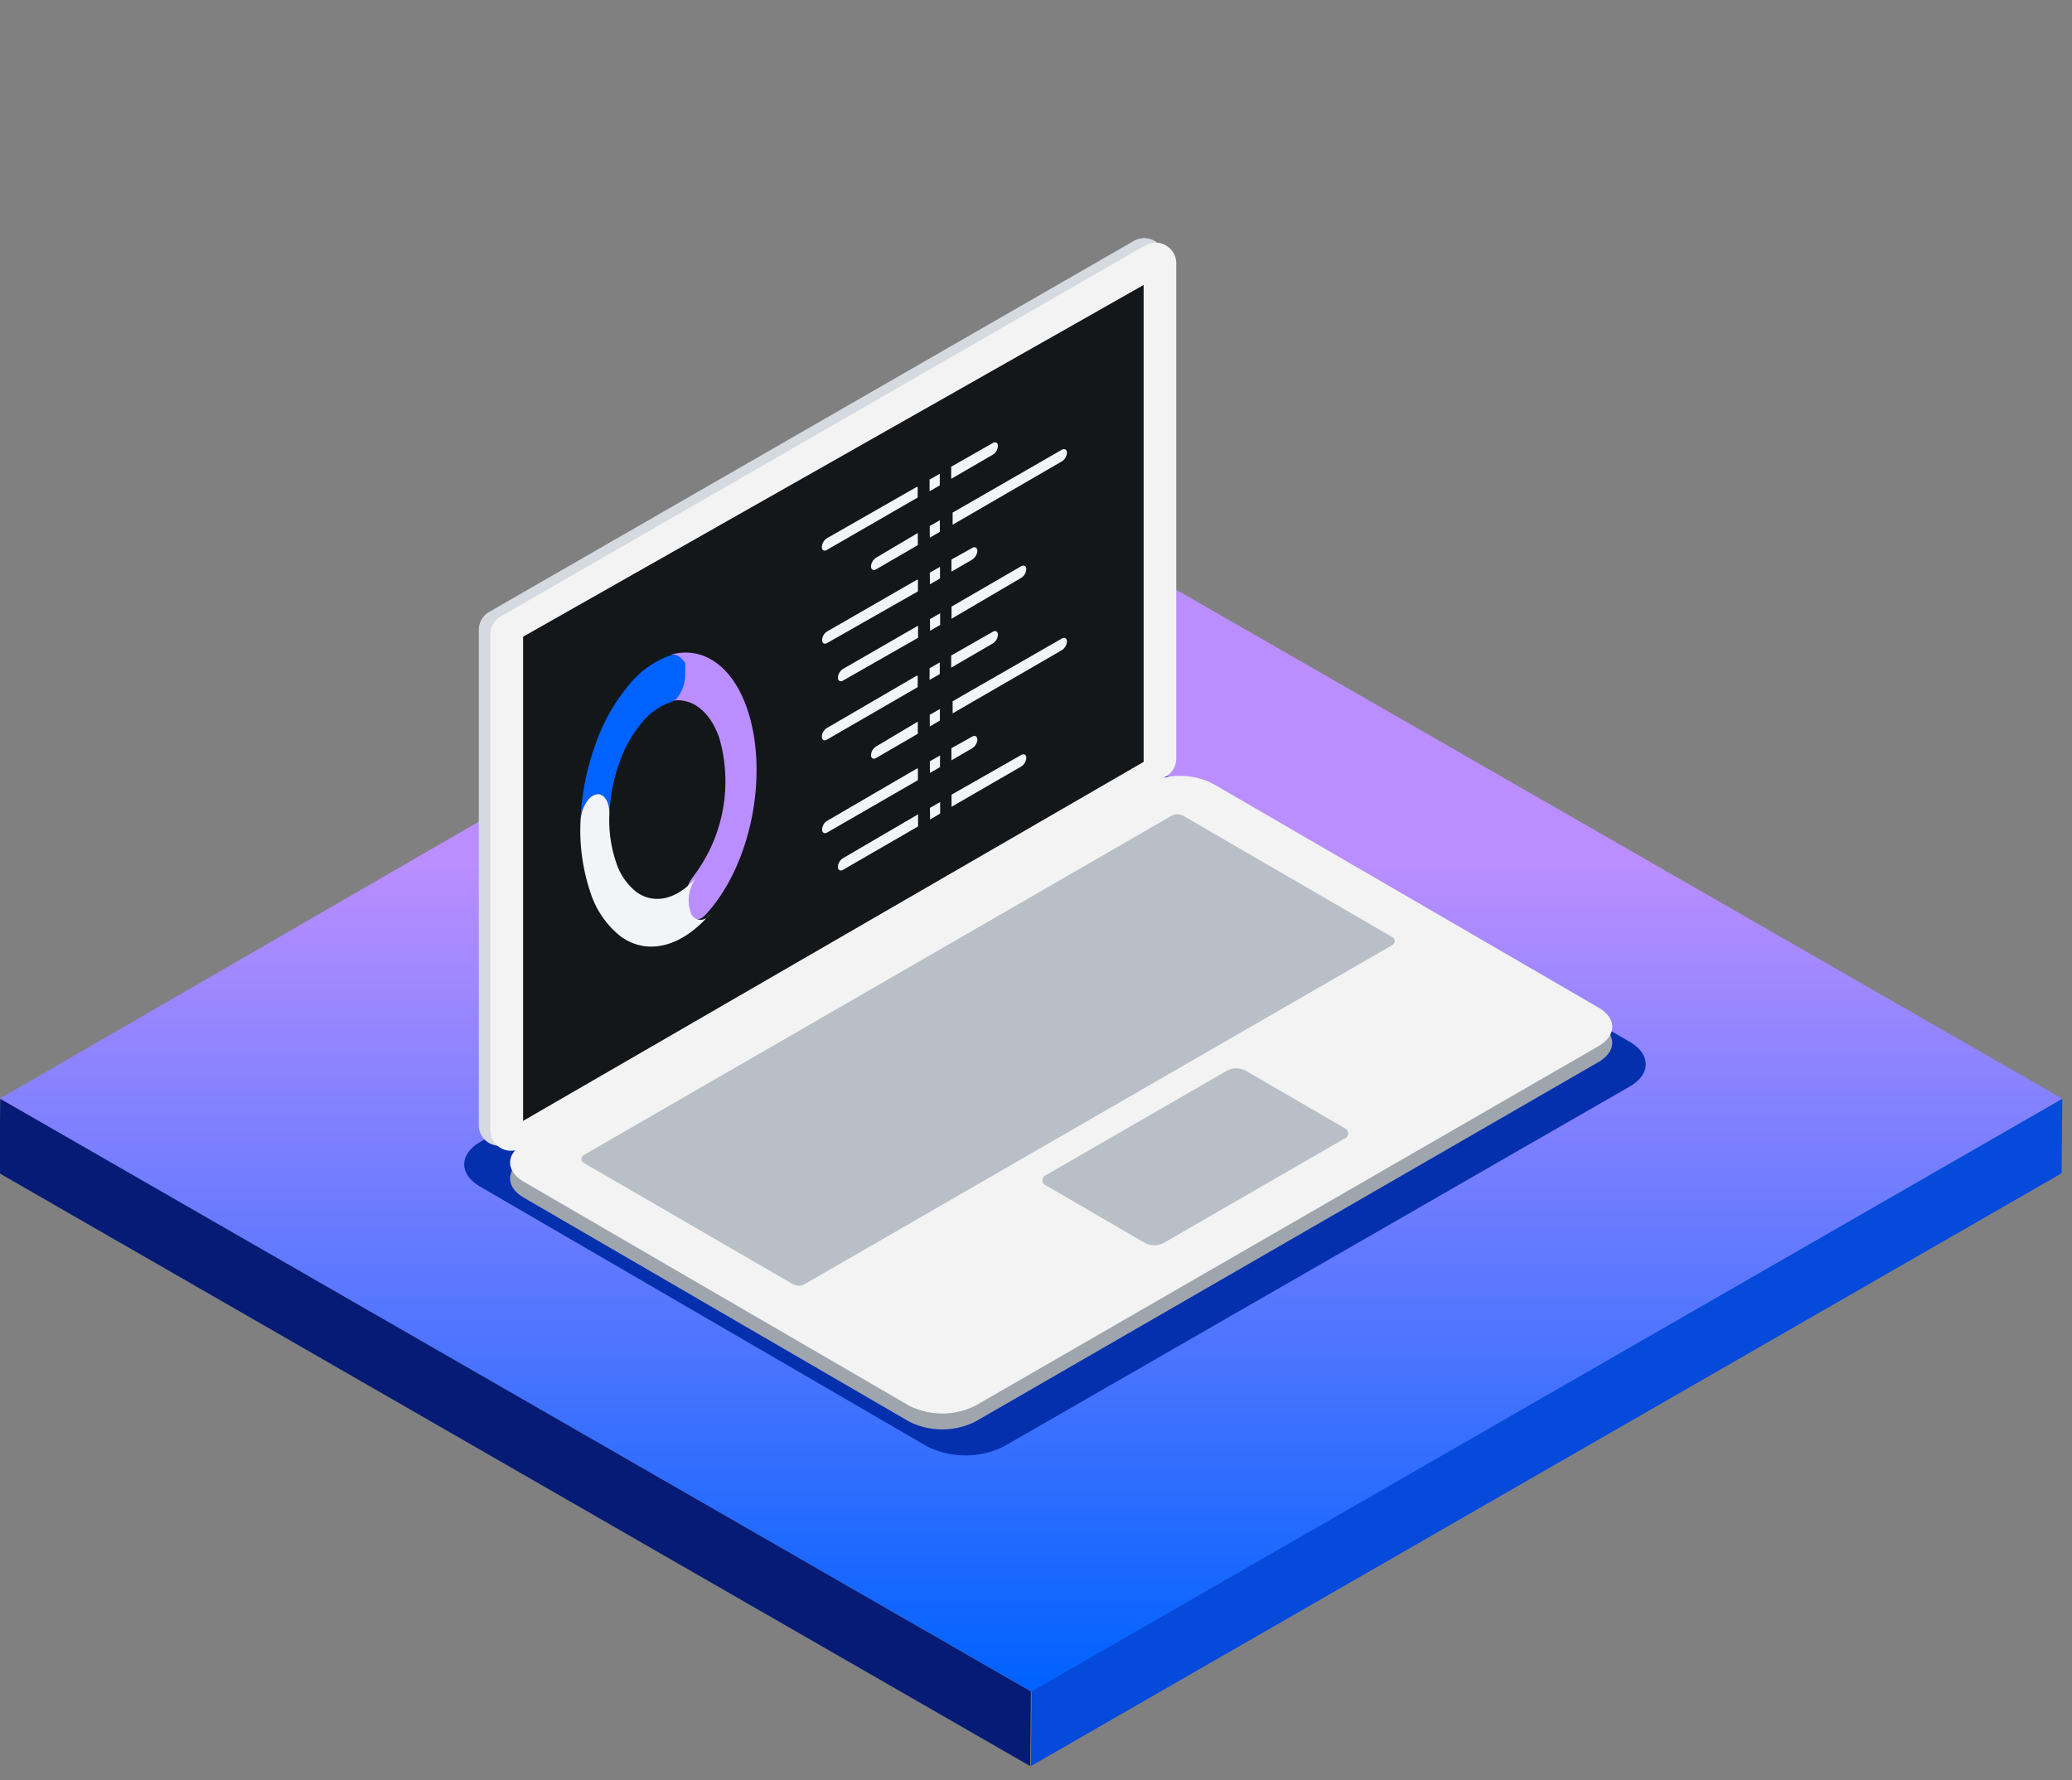 <svg xmlns="http://www.w3.org/2000/svg" xmlns:xlink="http://www.w3.org/1999/xlink" viewBox="0 0 170.76 146.75"><rect x="0" y="0" width="170.76" height="146.75" fill="#808080" stroke="none"/><defs><linearGradient id="a" x1="84.96" x2="84.96" y1="138.9" y2="70.85" gradientUnits="userSpaceOnUse"><stop offset="0" stop-color="#0062ff"/><stop offset="1" stop-color="#bb8eff"/></linearGradient></defs><title>data-scientist-illustration-01</title><polygon fill="url(#a)" points="84.68 41.57 -.04 90.57 85.24 139.57 169.96 90.56 84.68 41.57"/><polygon fill="#054ada" points="85.02 139.42 84.96 145.57 169.9 96.71 169.96 90.57 85.02 139.42"/><polygon fill="#051b75" points="84.96 139.42 .02 90.57 -.04 96.71 84.9 145.57 84.9 145.57 84.96 139.42"/><path fill="#0530ad" d="M76.37,119.2a7.08,7.08,0,0,0,6.4,0l51.52-29.63c1.78-1,1.79-2.68,0-3.71L97.52,64.49a7,7,0,0,0-6.4,0L39.59,94.12c-1.77,1-1.78,2.68,0,3.7Z"/><path fill="#d5d9e0" d="M42,94.22,95.15,63.64A1.72,1.72,0,0,0,96,62.17V21.33a1.7,1.7,0,0,0-2.56-1.47L40.31,50.44a1.71,1.71,0,0,0-.85,1.48V92.75A1.7,1.7,0,0,0,42,94.22Z"/><path fill="#9fa5ad" d="M74.9,117.16a6.08,6.08,0,0,0,5.51,0l51.31-29.61c1.53-.88,1.54-2.31,0-3.19L100,65.93a6.08,6.08,0,0,0-5.51,0L43.19,95.54c-1.53.88-1.54,2.31,0,3.19Z"/><path fill="#f3f3f3" d="M131.74,83.05,100,64.62a6,6,0,0,0-5.51,0L43.19,94.23c-1.53.88-1.54,2.31,0,3.19L74.9,115.85a6.08,6.08,0,0,0,5.51,0l51.31-29.61C133.25,85.36,133.26,83.93,131.74,83.05Z"/><path fill="#b9bfc7" d="M94.37,102.46a1.69,1.69,0,0,0,1.52,0l14.91-8.61a.46.46,0,0,0,0-.87l-8.16-4.74a1.67,1.67,0,0,0-1.51,0L86.22,96.85a.46.46,0,0,0,0,.87Z"/><path fill="#b9bfc7" d="M66.39,105.8l48.37-27.91a.37.37,0,0,0,0-.64l-17.23-10a1,1,0,0,0-1,0L48.1,95.21a.37.37,0,0,0,0,.64l17.25,10A1,1,0,0,0,66.39,105.8Z"/><path fill="#f3f3f3" d="M43,94.6,96.09,64a1.7,1.7,0,0,0,.85-1.47V21.71a1.71,1.71,0,0,0-2.57-1.48L41.25,50.82a1.69,1.69,0,0,0-.84,1.47V93.13A1.7,1.7,0,0,0,43,94.6Z"/><polygon fill="#13171a" points="43.11 92.39 94.25 62.8 94.25 23.49 43.11 52.48 43.11 92.39"/><path fill="#bb8eff" d="M61.55,58.35c-1.22-3.49-3.66-5.17-6.37-4.36.43-.13.8.12,1,.61a1,1,0,0,1,0,.1l0,.09c0,.07,0,.13,0,.2a2.58,2.58,0,0,1,0,.4,1.09,1.09,0,0,1,0,.18,3,3,0,0,1-.65,1.88,1.22,1.22,0,0,1-.57.41c1.83-.55,3.48.58,4.31,2.94a12.92,12.92,0,0,1-2.17,11.49,3.1,3.1,0,0,0-.52,2.76c.3.85,1,1,1.6.31C62,71.2,63.38,63.57,61.55,58.35Z"/><path fill="#0062ff" d="M55.31,54a7.61,7.61,0,0,0-3.47,2.45,15.3,15.3,0,0,0-2.69,4.69,21,21,0,0,0-1.31,6.58,3.18,3.18,0,0,1,.65-1.84,1.25,1.25,0,0,1,.6-.4l.17,0c.37,0,.67.28.83.74a2.65,2.65,0,0,1,.13.93v-.07a14.16,14.16,0,0,1,.88-4.37,10.34,10.34,0,0,1,1.82-3.17,5.12,5.12,0,0,1,2.34-1.65,1.25,1.25,0,0,0,.57-.4,3.13,3.13,0,0,0,.64-1.89,1,1,0,0,0,0-.17,2.46,2.46,0,0,0,0-.4c0-.07,0-.14,0-.2l0-.1a.42.42,0,0,1,0-.1C56.1,54.14,55.74,53.88,55.31,54Z"/><path fill="#f2f4f8" d="M49.09,65.49a1.25,1.25,0,0,0-.6.4,3.18,3.18,0,0,0-.65,1.84,16,16,0,0,0,.79,5.74,7.58,7.58,0,0,0,2.53,3.72c2.19,1.58,5,.88,7.32-1.81a.86.86,0,0,1-1.6-.31,3.08,3.08,0,0,1,.52-2.76c-1.57,1.82-3.46,2.28-4.94,1.22A5.06,5.06,0,0,1,50.75,71a10.8,10.8,0,0,1-.53-3.87v0a2.65,2.65,0,0,0-.13-.93c-.16-.46-.46-.74-.83-.74Z"/><path fill="#f2f4f8" d="M75.64,59.48v1l-3.44,2c-.23.14-.42,0-.42-.23a.91.91,0,0,1,.42-.72Z"/><path fill="#f2f4f8" d="M75.54,55.7l.09,0v.93l-.09.06-7.4,4.28c-.23.13-.41,0-.41-.24a.9.9,0,0,1,.41-.72Z"/><path fill="#f2f4f8" d="M81.83,52.07c.23-.14.41,0,.41.24a.9.9,0,0,1-.41.72l-3.44,2v-1Z"/><path fill="#f2f4f8" d="M87.51,52.63c.23-.14.42,0,.42.24a.94.94,0,0,1-.42.72l-9,5.21v-1Z"/><path fill="#f2f4f8" d="M75.56,63.35l.09,0v.94l-.08.06-7.4,4.27c-.23.13-.42,0-.42-.24a.9.9,0,0,1,.41-.72Z"/><path fill="#f2f4f8" d="M75.66,67.12v1l-6.19,3.58c-.23.13-.42,0-.42-.24a.91.91,0,0,1,.42-.72Z"/><path fill="#f2f4f8" d="M84.16,62.23c.23-.14.42,0,.42.23a.91.91,0,0,1-.42.72L78.42,66.5v-1Z"/><path fill="#f2f4f8" d="M80.13,60.71c.23-.13.41,0,.42.24a.91.91,0,0,1-.42.72l-1.72,1v-1Z"/><polygon fill="#f2f4f8" points="77.48 66.11 77.48 67.06 76.65 67.55 76.64 66.59 77.48 66.11"/><polygon fill="#f2f4f8" points="77.45 54.6 77.45 55.56 76.61 56.04 76.61 55.08 77.45 54.6"/><polygon fill="#f2f4f8" points="77.47 62.27 77.47 63.23 76.64 63.71 76.63 62.75 77.47 62.27"/><polygon fill="#f2f4f8" points="77.46 58.44 77.46 59.39 76.63 59.88 76.62 58.92 77.46 58.44"/><path fill="#f2f4f8" d="M75.64,43.93v1l-3.44,2c-.23.14-.42,0-.42-.24a.94.94,0,0,1,.42-.72Z"/><path fill="#f2f4f8" d="M75.54,40.14l.09,0V41l-.09.06-7.4,4.27c-.23.14-.41,0-.41-.24a.93.93,0,0,1,.41-.72Z"/><path fill="#f2f4f8" d="M81.83,36.51c.23-.13.41,0,.41.24a.88.88,0,0,1-.41.72l-3.44,2v-1Z"/><path fill="#f2f4f8" d="M87.51,37.07c.23-.13.42,0,.42.24a.91.91,0,0,1-.42.72l-9,5.22v-1Z"/><path fill="#f2f4f8" d="M75.66,51.57v1L69.47,56.1c-.23.13-.42,0-.42-.24a.94.94,0,0,1,.42-.72Z"/><path fill="#f2f4f8" d="M84.16,46.67c.23-.13.42,0,.42.24a.91.91,0,0,1-.42.72L78.42,51V50Z"/><path fill="#f2f4f8" d="M75.56,47.79l.09,0v.94l-.08.06L68.17,53c-.23.14-.42,0-.42-.23a.9.9,0,0,1,.41-.72Z"/><path fill="#f2f4f8" d="M80.13,45.16c.23-.14.41,0,.42.24a.94.94,0,0,1-.42.72l-1.72,1v-1Z"/><polygon fill="#f2f4f8" points="77.48 50.55 77.48 51.51 76.65 51.99 76.64 51.03 77.48 50.55"/><polygon fill="#f2f4f8" points="77.45 39.05 77.45 40.01 76.61 40.49 76.61 39.53 77.45 39.05"/><polygon fill="#f2f4f8" points="77.47 46.72 77.47 47.68 76.64 48.16 76.63 47.2 77.47 46.72"/><polygon fill="#f2f4f8" points="77.46 42.88 77.46 43.84 76.63 44.32 76.62 43.36 77.46 42.88"/></svg>